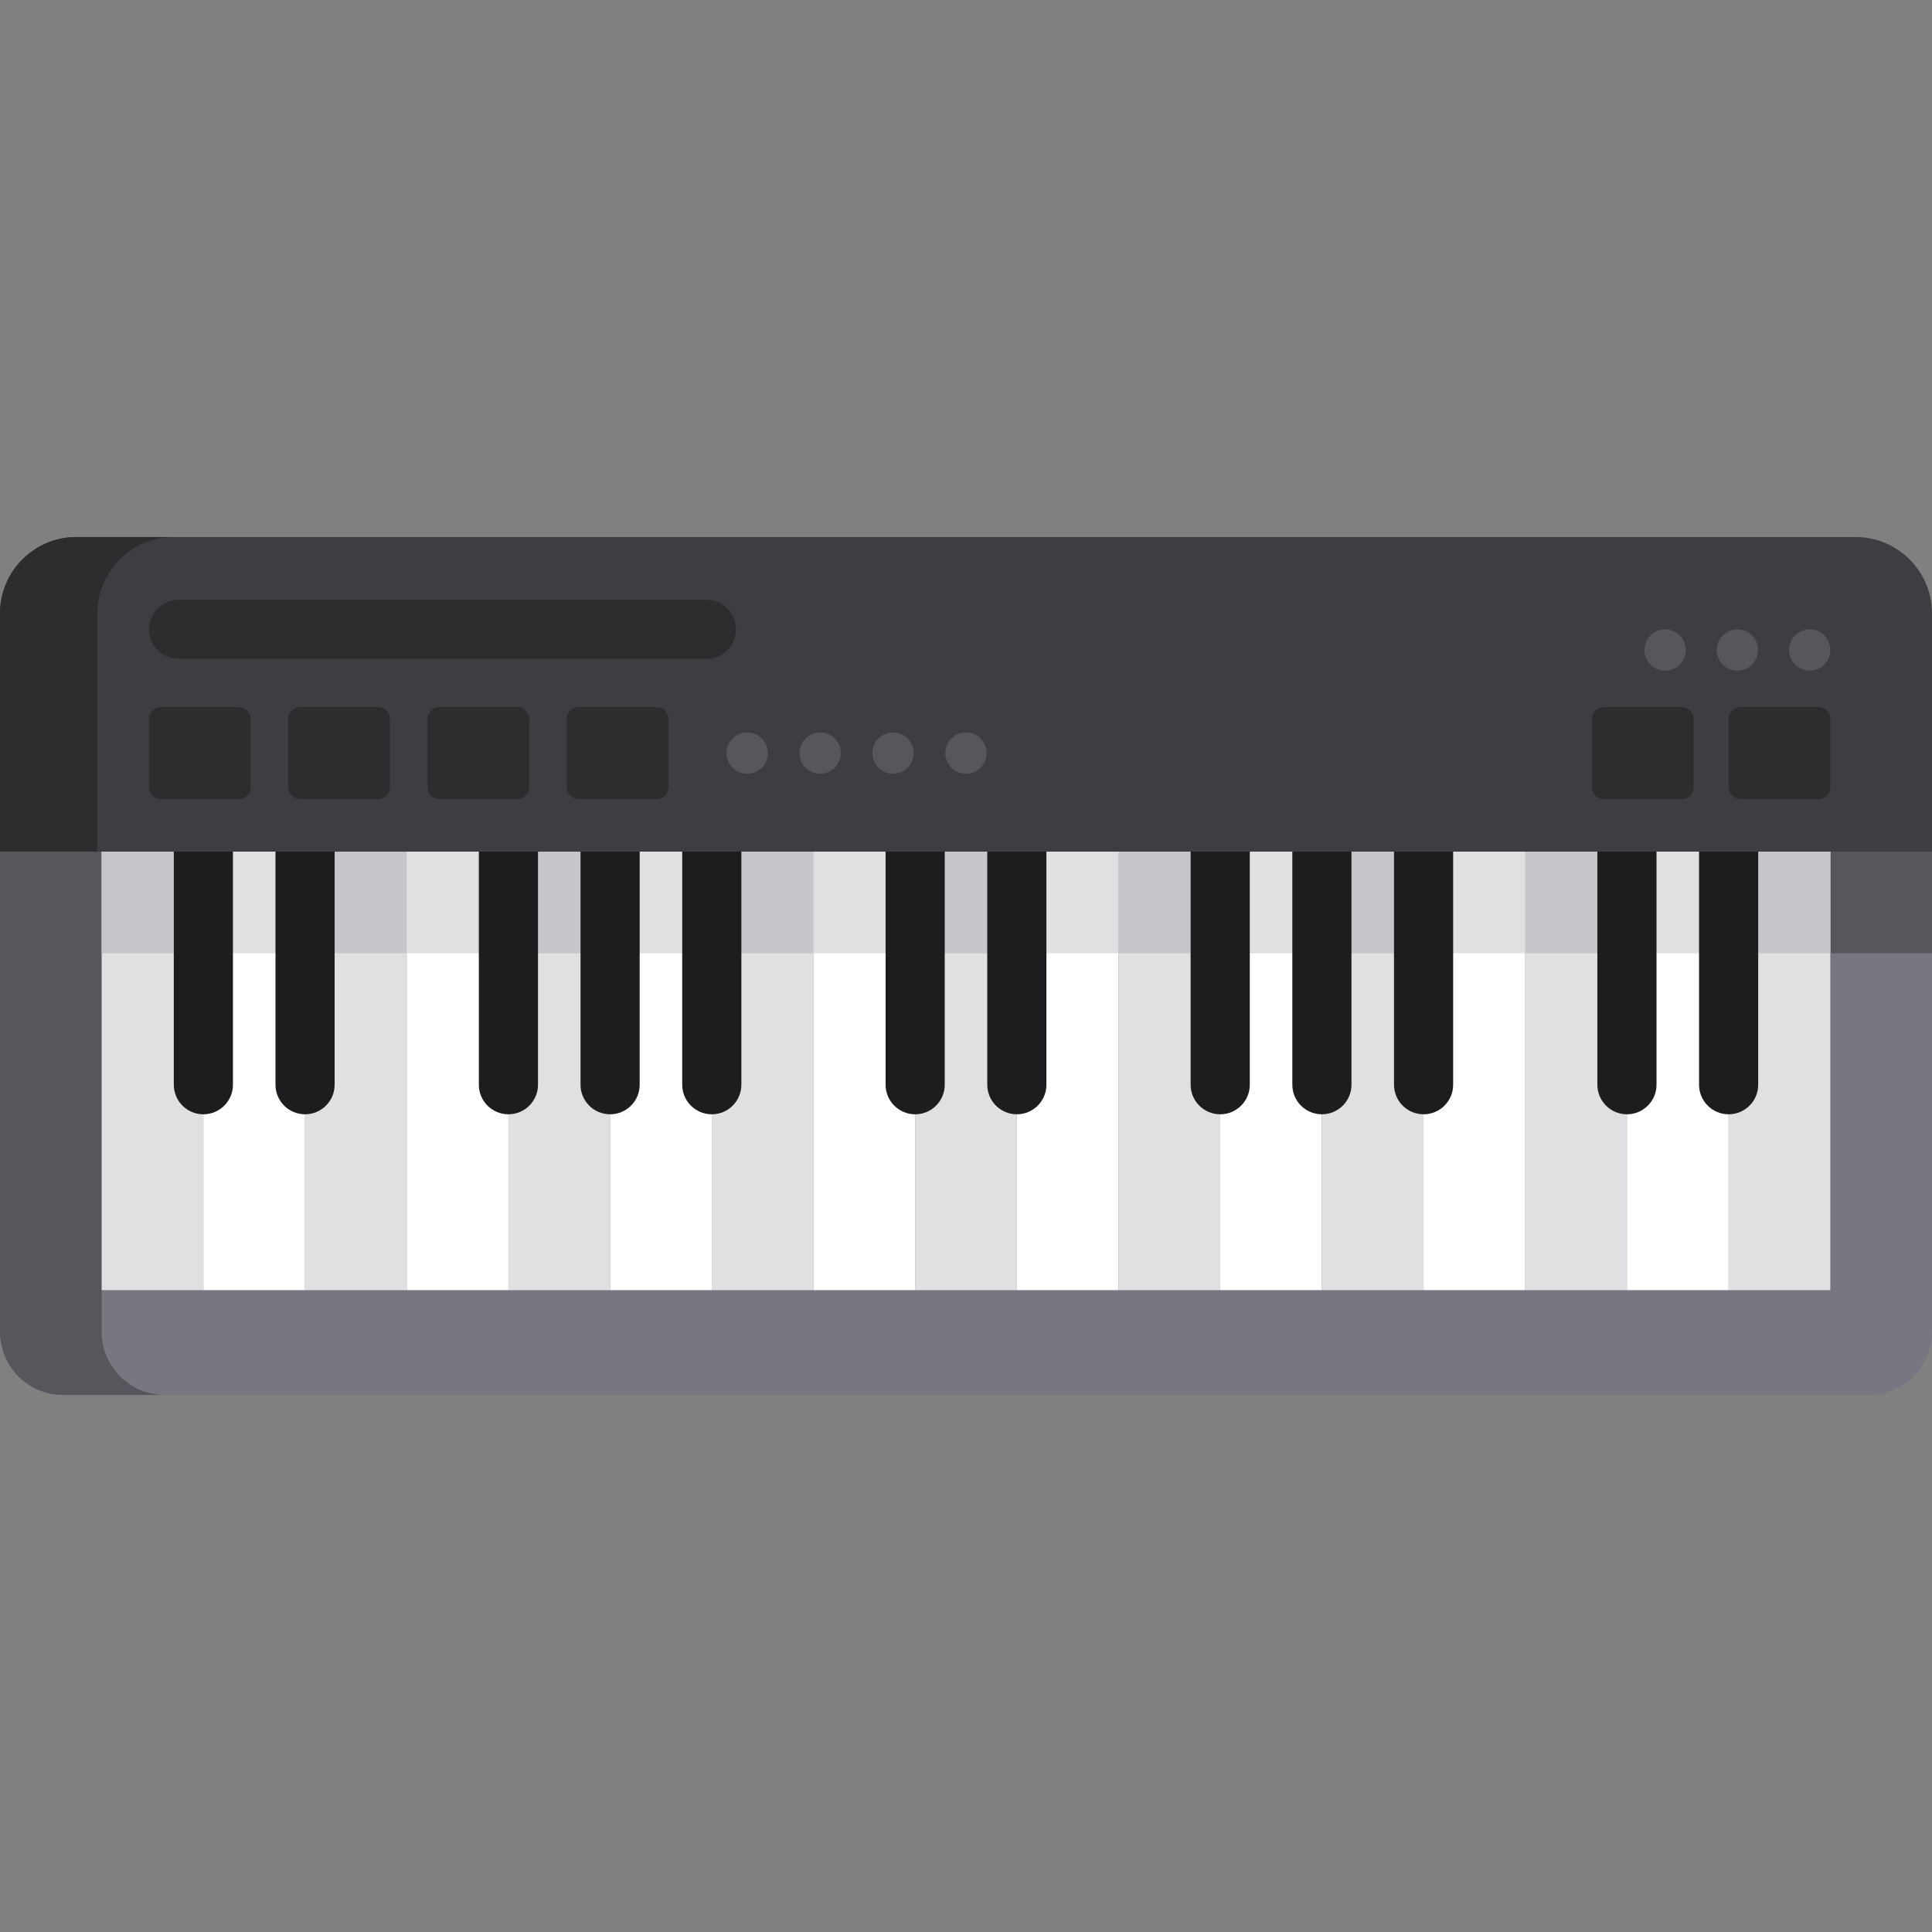 <?xml version="1.0" encoding="iso-8859-1"?>
<!-- Generator: Adobe Illustrator 19.0.0, SVG Export Plug-In . SVG Version: 6.00 Build 0)  -->
<svg version="1.1" id="Layer_1" xmlns="http://www.w3.org/2000/svg" xmlns:xlink="http://www.w3.org/1999/xlink" x="0px" y="0px"
	 viewBox="0 0 512 512" style="enable-background:new 0 0 512 512;" xml:space="preserve">
<rect x="0" y="0" width="512" height="512" fill="#808080" stroke="none"/>
<path style="fill:#787680;" d="M495.282,369.683H16.718C7.523,369.683,0,362.16,0,352.965V211.244
	c0-9.195,7.523-16.718,16.718-16.718h478.563c9.195,0,16.718,7.523,16.718,16.718v141.722
	C512,362.16,504.477,369.683,495.282,369.683z"/>
<g>
	<path style="fill:#57565C;" d="M26.947,352.965V211.244c0-9.195,7.523-16.718,16.718-16.718H16.718
		C7.523,194.526,0,202.049,0,211.244v141.722c0,9.195,7.523,16.718,16.718,16.718h26.947
		C34.471,369.683,26.947,362.16,26.947,352.965z"/>
	<rect x="485.052" y="225.687" style="fill:#57565C;" width="26.947" height="26.947"/>
</g>
<rect x="26.947" y="225.687" style="fill:#E0E0E2;" width="26.947" height="116.214"/>
<rect x="53.895" y="225.687" style="fill:#FFFFFF;" width="26.947" height="116.214"/>
<rect x="80.844" y="225.687" style="fill:#E0E0E2;" width="26.947" height="116.214"/>
<rect x="107.792" y="225.687" style="fill:#FFFFFF;" width="26.947" height="116.214"/>
<rect x="134.74" y="225.687" style="fill:#E0E0E2;" width="26.947" height="116.214"/>
<rect x="161.688" y="225.687" style="fill:#FFFFFF;" width="26.947" height="116.214"/>
<rect x="188.635" y="225.687" style="fill:#E0E0E2;" width="26.947" height="116.214"/>
<rect x="215.583" y="225.687" style="fill:#FFFFFF;" width="26.947" height="116.214"/>
<rect x="242.521" y="225.687" style="fill:#E0E0E2;" width="26.947" height="116.214"/>
<rect x="269.469" y="225.687" style="fill:#FFFFFF;" width="26.947" height="116.214"/>
<rect x="296.417" y="225.687" style="fill:#E0E0E2;" width="26.947" height="116.214"/>
<rect x="323.365" y="225.687" style="fill:#FFFFFF;" width="26.947" height="116.214"/>
<rect x="350.313" y="225.687" style="fill:#E0E0E2;" width="26.947" height="116.214"/>
<rect x="377.26" y="225.687" style="fill:#FFFFFF;" width="26.947" height="116.214"/>
<rect x="404.208" y="225.687" style="fill:#E0E0E2;" width="26.947" height="116.214"/>
<rect x="431.156" y="225.687" style="fill:#FFFFFF;" width="26.947" height="116.214"/>
<rect x="458.104" y="225.687" style="fill:#E0E0E2;" width="26.947" height="116.214"/>
<rect x="26.947" y="225.687" style="fill:#C6C5CA;" width="26.947" height="26.947"/>
<rect x="53.895" y="225.687" style="fill:#E0E0E2;" width="26.947" height="26.947"/>
<rect x="80.844" y="225.687" style="fill:#C6C5CA;" width="26.947" height="26.947"/>
<rect x="107.792" y="225.687" style="fill:#E0E0E2;" width="26.947" height="26.947"/>
<rect x="134.74" y="225.687" style="fill:#C6C5CA;" width="26.947" height="26.947"/>
<rect x="161.688" y="225.687" style="fill:#E0E0E2;" width="26.947" height="26.947"/>
<rect x="188.635" y="225.687" style="fill:#C6C5CA;" width="26.947" height="26.947"/>
<rect x="215.583" y="225.687" style="fill:#E0E0E2;" width="26.947" height="26.947"/>
<rect x="242.521" y="225.687" style="fill:#C6C5CA;" width="26.947" height="26.947"/>
<rect x="269.469" y="225.687" style="fill:#E0E0E2;" width="26.947" height="26.947"/>
<rect x="296.417" y="225.687" style="fill:#C6C5CA;" width="26.947" height="26.947"/>
<rect x="323.365" y="225.687" style="fill:#E0E0E2;" width="26.947" height="26.947"/>
<rect x="350.313" y="225.687" style="fill:#C6C5CA;" width="26.947" height="26.947"/>
<rect x="377.26" y="225.687" style="fill:#E0E0E2;" width="26.947" height="26.947"/>
<rect x="404.208" y="225.687" style="fill:#C6C5CA;" width="26.947" height="26.947"/>
<rect x="431.156" y="225.687" style="fill:#E0E0E2;" width="26.947" height="26.947"/>
<rect x="458.104" y="225.687" style="fill:#C6C5CA;" width="26.947" height="26.947"/>
<g>
	<path style="fill:#1D1D1F;" d="M53.895,295.298c-4.328,0-7.837-3.509-7.837-7.837v-98.917c0-4.328,3.509-7.837,7.837-7.837
		s7.837,3.509,7.837,7.837v98.917C61.732,291.789,58.223,295.298,53.895,295.298z"/>
	<path style="fill:#1D1D1F;" d="M80.843,295.298c-4.328,0-7.837-3.509-7.837-7.837v-98.917c0-4.328,3.509-7.837,7.837-7.837
		s7.837,3.509,7.837,7.837v98.917C88.679,291.789,85.171,295.298,80.843,295.298z"/>
	<path style="fill:#1D1D1F;" d="M134.736,295.298c-4.328,0-7.837-3.509-7.837-7.837v-98.917c0-4.328,3.509-7.837,7.837-7.837
		c4.328,0,7.837,3.509,7.837,7.837v98.917C142.573,291.789,139.064,295.298,134.736,295.298z"/>
	<path style="fill:#1D1D1F;" d="M161.684,295.298c-4.328,0-7.837-3.509-7.837-7.837v-98.917c0-4.328,3.509-7.837,7.837-7.837
		c4.328,0,7.837,3.509,7.837,7.837v98.917C169.521,291.789,166.012,295.298,161.684,295.298z"/>
	<path style="fill:#1D1D1F;" d="M188.631,295.298c-4.328,0-7.837-3.509-7.837-7.837v-98.917c0-4.328,3.509-7.837,7.837-7.837
		c4.328,0,7.837,3.509,7.837,7.837v98.917C196.468,291.789,192.959,295.298,188.631,295.298z"/>
	<path style="fill:#1D1D1F;" d="M242.526,295.298c-4.328,0-7.837-3.509-7.837-7.837v-98.917c0-4.328,3.509-7.837,7.837-7.837
		c4.328,0,7.837,3.509,7.837,7.837v98.917C250.363,291.789,246.855,295.298,242.526,295.298z"/>
	<path style="fill:#1D1D1F;" d="M269.474,295.298c-4.328,0-7.837-3.509-7.837-7.837v-98.917c0-4.328,3.509-7.837,7.837-7.837
		s7.837,3.509,7.837,7.837v98.917C277.311,291.789,273.802,295.298,269.474,295.298z"/>
	<path style="fill:#1D1D1F;" d="M323.369,295.298c-4.328,0-7.837-3.509-7.837-7.837v-98.917c0-4.328,3.509-7.837,7.837-7.837
		s7.837,3.509,7.837,7.837v98.917C331.205,291.789,327.697,295.298,323.369,295.298z"/>
	<path style="fill:#1D1D1F;" d="M350.316,295.298c-4.328,0-7.837-3.509-7.837-7.837v-98.917c0-4.328,3.509-7.837,7.837-7.837
		s7.837,3.509,7.837,7.837v98.917C358.152,291.789,354.644,295.298,350.316,295.298z"/>
	<path style="fill:#1D1D1F;" d="M377.264,295.298c-4.328,0-7.837-3.509-7.837-7.837v-98.917c0-4.328,3.509-7.837,7.837-7.837
		c4.328,0,7.837,3.509,7.837,7.837v98.917C385.1,291.789,381.591,295.298,377.264,295.298z"/>
	<path style="fill:#1D1D1F;" d="M431.157,295.298c-4.328,0-7.837-3.509-7.837-7.837v-98.917c0-4.328,3.509-7.837,7.837-7.837
		s7.837,3.509,7.837,7.837v98.917C438.994,291.789,435.485,295.298,431.157,295.298z"/>
	<path style="fill:#1D1D1F;" d="M458.105,295.298c-4.328,0-7.837-3.509-7.837-7.837v-98.917c0-4.328,3.509-7.837,7.837-7.837
		c4.328,0,7.837,3.509,7.837,7.837v98.917C465.942,291.789,462.433,295.298,458.105,295.298z"/>
</g>
<path style="fill:#3E3D42;" d="M491.79,142.316H20.21C9.095,142.316,0,151.41,0,162.526v63.158h512v-63.158
	C512,151.41,502.905,142.316,491.79,142.316z"/>
<g>
	<path style="fill:#2D2D30;" d="M46.003,142.316H20.21C9.095,142.316,0,151.41,0,162.526v63.158h25.792v-63.158
		C25.792,151.41,34.887,142.316,46.003,142.316z"/>
	<path style="fill:#2D2D30;" d="M63.299,211.765H42.62c-1.724,0-3.135-1.411-3.135-3.135v-18.11c0-1.724,1.411-3.135,3.135-3.135
		h20.677c1.724,0,3.135,1.411,3.135,3.135v18.11C66.434,210.354,65.023,211.765,63.299,211.765z"/>
	<path style="fill:#2D2D30;" d="M100.2,211.765H79.522c-1.724,0-3.135-1.411-3.135-3.135v-18.11c0-1.724,1.411-3.135,3.135-3.135
		h20.677c1.724,0,3.135,1.411,3.135,3.135v18.11C103.335,210.354,101.925,211.765,100.2,211.765z"/>
	<path style="fill:#2D2D30;" d="M137.102,211.765h-20.677c-1.724,0-3.135-1.411-3.135-3.135v-18.11c0-1.724,1.411-3.135,3.135-3.135
		h20.677c1.724,0,3.135,1.411,3.135,3.135v18.11C140.237,210.354,138.826,211.765,137.102,211.765z"/>
	<path style="fill:#2D2D30;" d="M174.003,211.765h-20.677c-1.724,0-3.135-1.411-3.135-3.135v-18.11c0-1.724,1.411-3.135,3.135-3.135
		h20.677c1.724,0,3.135,1.411,3.135,3.135v18.11C177.137,210.354,175.727,211.765,174.003,211.765z"/>
	<path style="fill:#2D2D30;" d="M481.918,211.765h-20.677c-1.724,0-3.135-1.411-3.135-3.135v-18.11c0-1.724,1.411-3.135,3.135-3.135
		h20.677c1.724,0,3.135,1.411,3.135,3.135v18.11C485.053,210.354,483.642,211.765,481.918,211.765z"/>
	<path style="fill:#2D2D30;" d="M445.695,211.765h-20.677c-1.724,0-3.135-1.411-3.135-3.135v-18.11c0-1.724,1.411-3.135,3.135-3.135
		h20.677c1.724,0,3.135,1.411,3.135,3.135v18.11C448.83,210.354,447.419,211.765,445.695,211.765z"/>
	<path style="fill:#2D2D30;" d="M187.192,174.623H47.322c-4.328,0-7.837-3.509-7.837-7.837c0-4.328,3.509-7.837,7.837-7.837h139.87
		c4.328,0,7.837,3.509,7.837,7.837C195.029,171.114,191.52,174.623,187.192,174.623z"/>
</g>
<g>
	<circle style="fill:#57565C;" cx="198.008" cy="199.575" r="5.472"/>
	<circle style="fill:#57565C;" cx="217.339" cy="199.575" r="5.472"/>
	<circle style="fill:#57565C;" cx="236.669" cy="199.575" r="5.472"/>
	<circle style="fill:#57565C;" cx="256" cy="199.575" r="5.472"/>
	<circle style="fill:#57565C;" cx="479.577" cy="172.261" r="5.472"/>
	<circle style="fill:#57565C;" cx="460.424" cy="172.261" r="5.472"/>
	<circle style="fill:#57565C;" cx="441.271" cy="172.261" r="5.472"/>
</g>
<g>
</g>
<g>
</g>
<g>
</g>
<g>
</g>
<g>
</g>
<g>
</g>
<g>
</g>
<g>
</g>
<g>
</g>
<g>
</g>
<g>
</g>
<g>
</g>
<g>
</g>
<g>
</g>
<g>
</g>
</svg>
